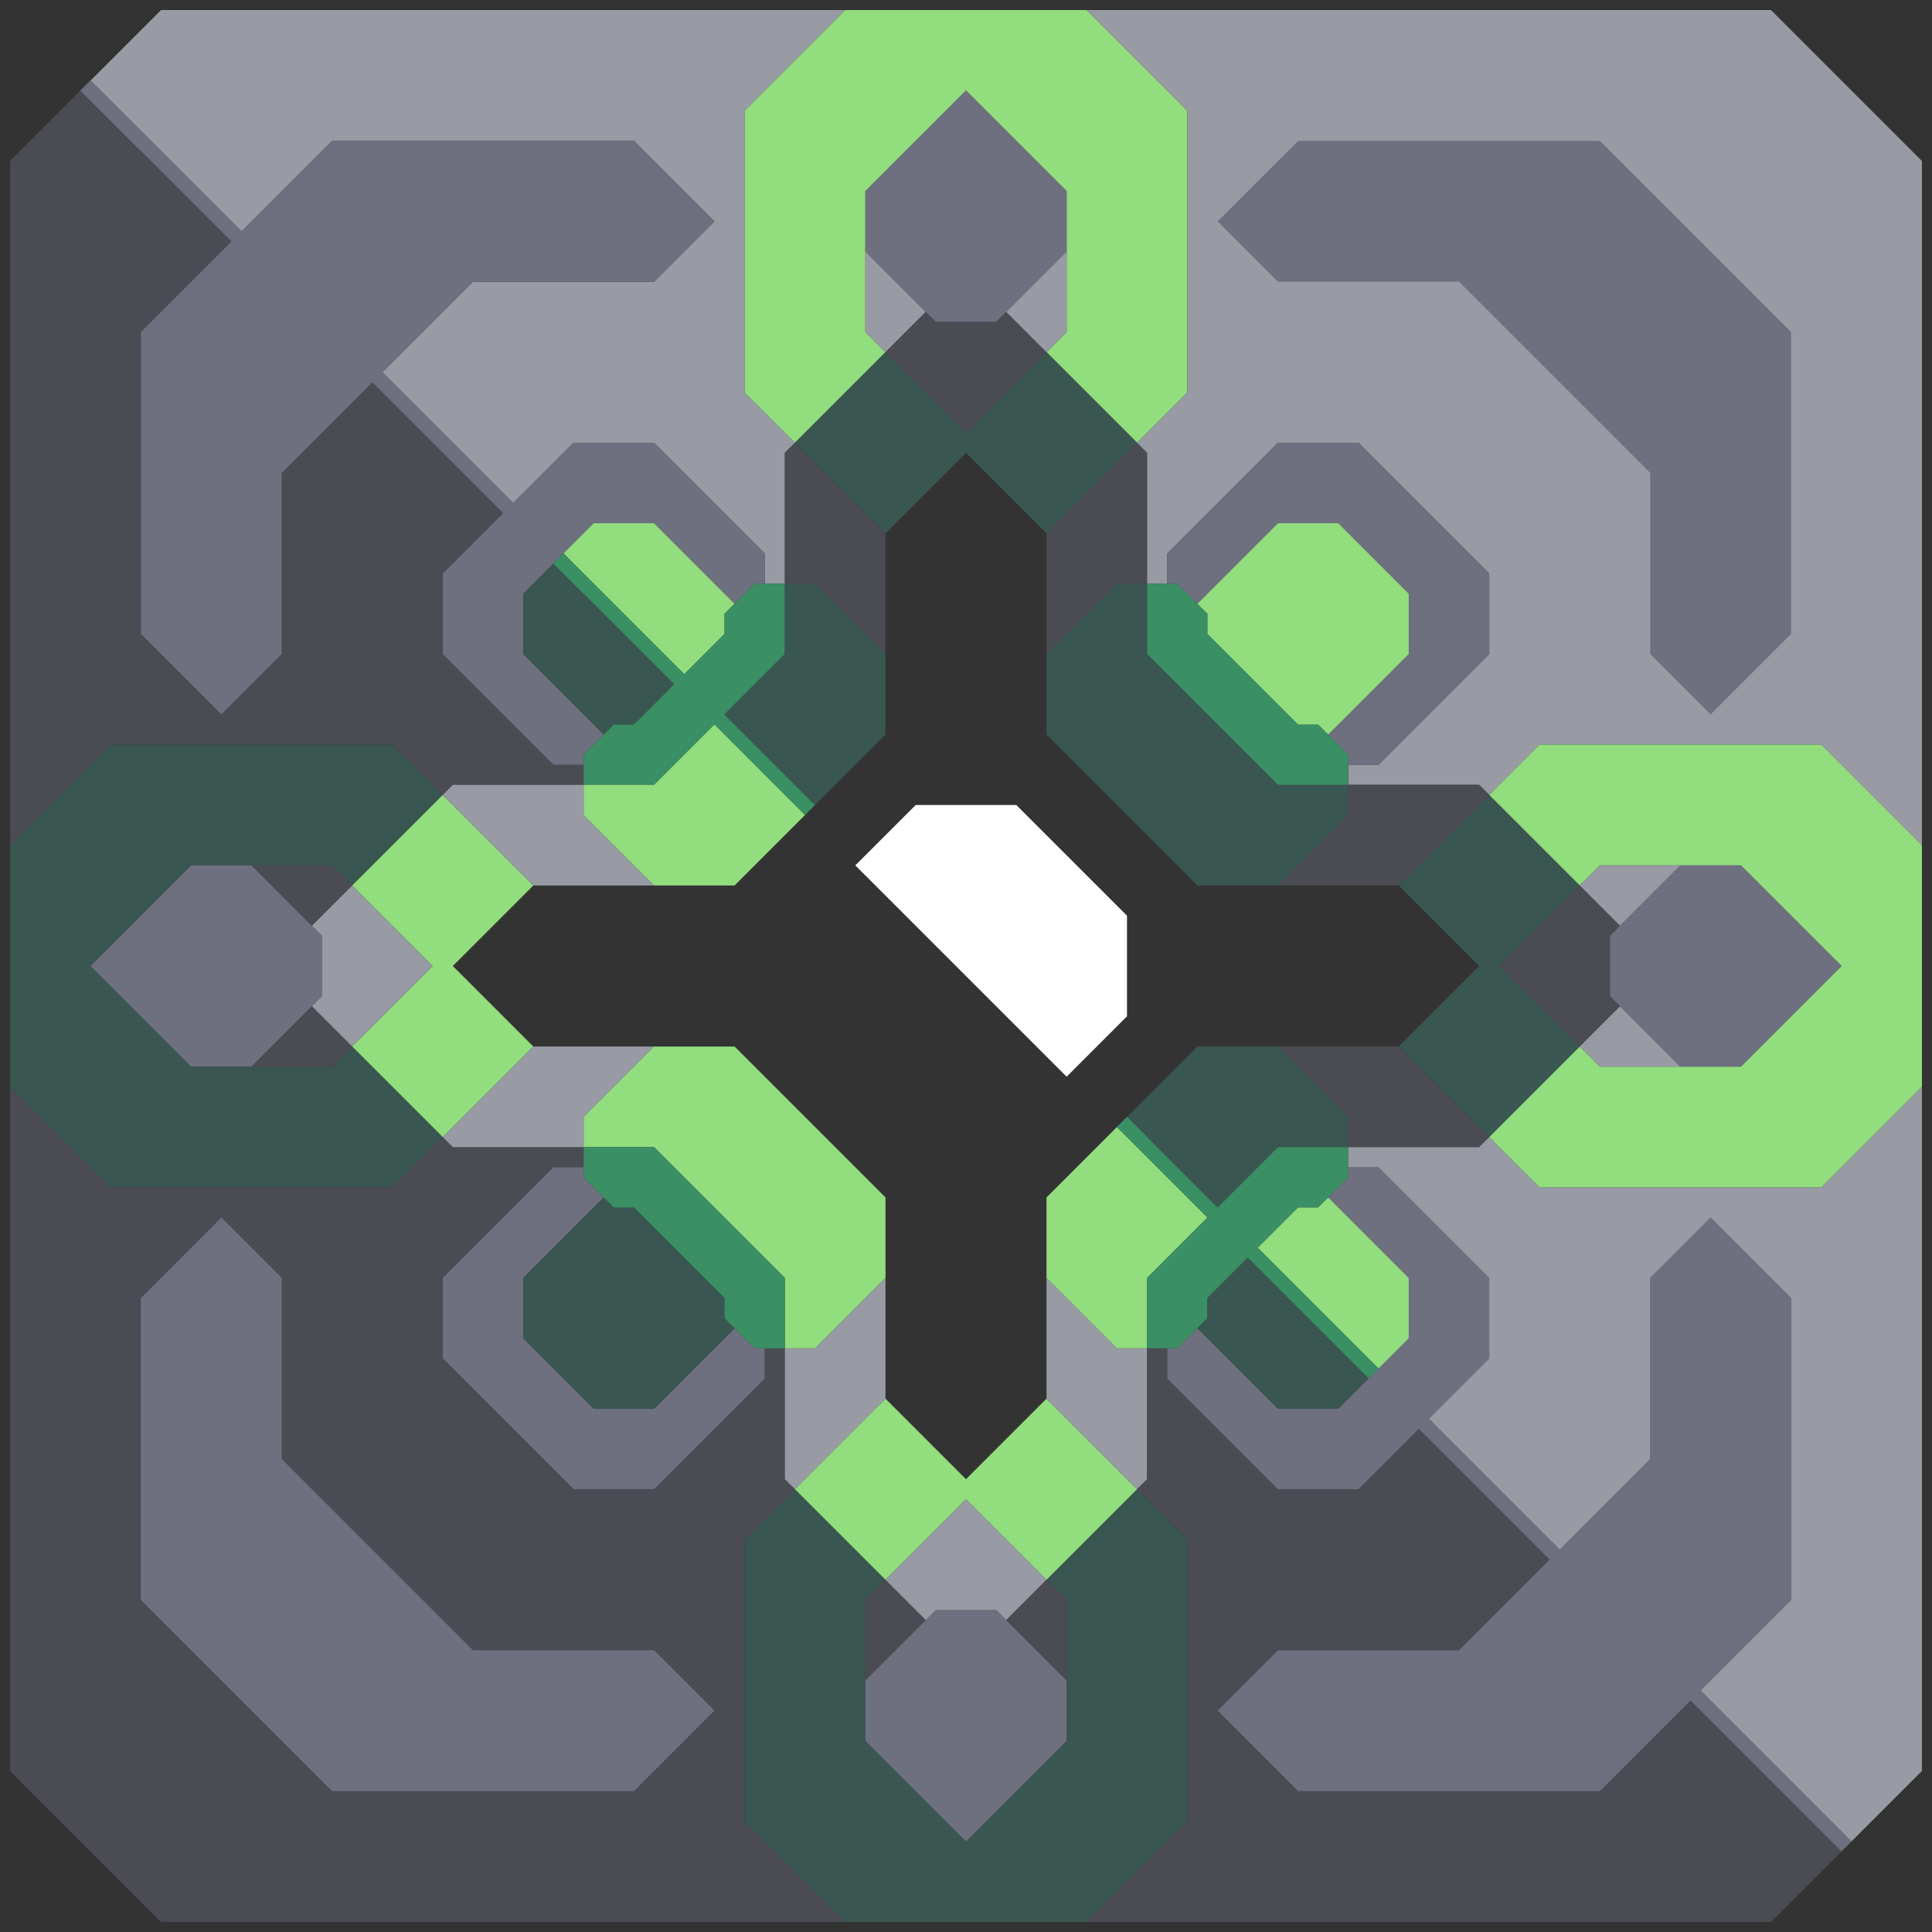 <svg xmlns="http://www.w3.org/2000/svg" width="96" height="96" style="fill-opacity:1;color-rendering:auto;color-interpolation:auto;text-rendering:auto;stroke:#000;stroke-linecap:square;stroke-miterlimit:10;shape-rendering:auto;stroke-opacity:1;fill:#000;stroke-dasharray:none;font-weight:400;stroke-width:1;font-family:&quot;Dialog&quot;;font-style:normal;stroke-linejoin:miter;font-size:12px;stroke-dashoffset:0;image-rendering:auto">
    <rect width="100%" height="100%" fill="#333333" stroke="none"/>
    <g style="stroke-linecap:round;fill:#4a4b53;stroke:#4a4b53">
        <path stroke="none" d="M.5 42V8L4 4.5l7.5 7.5L7 16.5v15l4 4 3-3v-9l4.5-4.5 6.5 6.5-3 3v4l5.5 5.5H29v1h-6.5l-.5.5-2.5-2.5h-14Z" style="stroke:none"/>
    </g>
    <g stroke="none" style="stroke-linecap:round;fill:#3a5651;stroke:#3a5651">
        <path d="M.5 54V42l5-5h14l2.5 2.5-4.5 4.5-1-1h-7l-5 5 5 5h7l1-1 4.5 4.5-2.5 2.5h-14Z" style="stroke:none"/>
        <path d="M5.5 59h14l2.5-2.5.5.5H29v1h-1.5L22 63.5v4l6.5 6.5h4l5.5-5.5V67h1v6.5l.5.5-2.5 2.5v14l5 5H8L.5 88V54Z" style="fill:#4a4b53;stroke:none"/>
        <path d="m5 5.5-1-1 .5-.5.5.5Z" style="fill:#6e7080;stroke:none"/>
        <path d="M4.5 4 8 .5h34l-5 5v14l2.5 2.5-.5.5V29h-1v-1.5L32.5 22h-4l-3 3-6.5-6.5 4.5-4.5h9l3-3-4-4h-15L12 11.5Z" style="fill:#989aa4;stroke:none"/>
        <path d="m4.5 48 5-5h3l3.5 3.5v3L12.5 53h-3ZM7 7.5l-3-3 .5-.5L7 6.5Z" style="fill:#6e7080;stroke:none"/>
        <path d="M7 64.5v15l9.5 9.5h15l4-4-3-3h-9L14 72.5v-9l-3-3Z" style="fill:#4a4b53;stroke:none"/>
        <path d="M7 31.5v-15l4.5-4.5L4 4.5l.5-.5 7.5 7.5L16.5 7h15l4 4-3 3h-9L19 18.5l6.5 6.5 3-3h4l5.5 5.5V29h-.5l-1 1-4-4h-3L26 29.5v3l4 4-1 1v.5h-1.5L22 32.5v-4l3-3-6.5-6.5-4.5 4.5v9l-3 3Zm0 48v-15l4-4 3 3v9l9.5 9.5h9l3 3-4 4h-15Z" style="fill:#6e7080;stroke:none"/>
        <path d="M12.5 43h4l1 1-2 2Zm0 10 3-3 2 2-1 1Z" style="fill:#4a4b53;stroke:none"/>
        <path d="m15.5 50 .5-.5v-3l-.5-.5 2-2 4 4-4 4Z" style="fill:#989aa4;stroke:none"/>
        <path d="m17.5 44 4.5-4.5 4.5 4.5-4 4 4 4-4.5 4.5-4.5-4.5 4-4Z" style="fill:#92dd7e;stroke:none"/>
        <path d="m22 39.5.5-.5H29v1.5l3.5 3.5h-6Zm.5 17.5-.5-.5 4.5-4.5h6L29 55.5V57Z" style="fill:#989aa4;stroke:none"/>
        <path d="M22 67.5v-4l5.5-5.5H29v.5l1 1-4 4v3l3.5 3.5h3l4-4 1 1h.5v1.5L32.5 74h-4Z" style="fill:#6e7080;stroke:none"/>
        <path d="M26 32.5v-3l1.5-1.5 6 6-2 2h-1l-.5.5Zm0 34v-3l4-4 .5.5h1l4.5 4.5v1l.5.5-4 4h-3Z" style="stroke:none"/>
        <path d="m28 27.5 1.5-1.5h3l4 4-.5.5v1l-2 2Z" style="fill:#92dd7e;stroke:none"/>
        <path d="M29 29.5 27.5 28l.5-.5 1 1Z" style="fill:#3a8f64;stroke:none"/>
        <path d="M29 39v-1.5l1.5-1.5h1l2-2-6-6 .5-.5 6 6 2-2v-1l1.5-1.5H39v3.5l-3 3 4.5 4.5-.5.5-4.5-4.5-3 3Z" style="fill:#3a8f64;stroke:none"/>
        <path d="M29 40.5V39h3.5l3-3 4.5 4.5-3.5 3.5h-4ZM29 57v-1.5l3.5-3.5h4l7.5 7.5v4L40.5 67H39v-3.5L32.5 57Z" style="fill:#92dd7e;stroke:none"/>
        <path d="M29 58.5V57h3.5l6.5 6.5V67h-1.5L36 65.5v-1L31.5 60h-1Z" style="fill:#3a8f64;stroke:none"/>
        <path d="m36 35.5 3-3V29h1.5l3.5 3.5v4L40.5 40Z" style="stroke:none"/>
        <path d="M37 19.5v-14l5-5h12l5 5v14L56.5 22 52 17.5l1-1v-7l-5-5-5 5v7l1 1-4.5 4.5Z" style="fill:#92dd7e;stroke:none"/>
        <path d="M37 90.5v-14l2.5-2.5 4.5 4.5-1 1v7l5 5 5-5v-7l-1-1 4.5-4.5 2.5 2.5v14l-5 5H42Z" style="stroke:none"/>
        <path d="M44 26.5v6L40.5 29H39v-6.5l.5-.5Z" style="fill:#4a4b53;stroke:none"/>
        <path d="m39.5 74-.5-.5V67h1.5l3.5-3.5v6Z" style="fill:#989aa4;stroke:none"/>
        <path d="m39.5 22 4.5-4.5 4 4 4-4 4.5 4.5-4.5 4.5-4-4-4 4Z" style="stroke:none"/>
        <path d="m39.5 74 4.5-4.5 4 4 4-4 4.5 4.5-4.5 4.5-4-4-4 4Z" style="fill:#92dd7e;stroke:none"/>
        <path d="M43 12.5v-3l5-5 5 5v3L49.5 16h-3Z" style="fill:#6e7080;stroke:none"/>
        <path d="m46 15.5-2 2-1-1v-4Z" style="fill:#989aa4;stroke:none"/>
        <path d="m42.5 43 3-3h5l5.5 5.5v5l-3 3Z" style="fill:#fff;stroke:none"/>
        <path d="M43 83.5v-4l1-1 2 2Z" style="fill:#4a4b53;stroke:none"/>
        <path d="M43 86.5v-3l3.5-3.5h3l3.5 3.5v3l-5 5Z" style="fill:#6e7080;stroke:none"/>
        <path d="m44 17.5 2-2 .5.5h3l.5-.5 2 2-4 4Z" style="fill:#4a4b53;stroke:none"/>
        <path d="m44 78.5 4-4 4 4-2 2-.5-.5h-3l-.5.5Zm6-63 3-3v4l-1 1Z" style="fill:#989aa4;stroke:none"/>
        <path d="m50 80.5 2-2 1 1v4Zm2-48v-6l4.5-4.5.5.5V29h-1.5Z" style="fill:#4a4b53;stroke:none"/>
        <path d="M52 36.5v-4l3.5-3.5H57v3.5l6.5 6.5H67v1.5L63.5 44h-4Z" style="stroke:none"/>
        <path d="M52 63.5v-4l3.5-3.5 4.5 4.5-3 3V67h-1.5Z" style="fill:#92dd7e;stroke:none"/>
        <path d="M55.5 67H57v6.5l-.5.5-4.5-4.5v-6ZM54 .5h34L95.5 8v34l-5-5h-14L74 39.5l-.5-.5H67v-1h1.5l5.5-5.5v-4L67.5 22h-4L58 27.5V29h-1v-6.5l-.5-.5 2.5-2.5v-14Z" style="fill:#989aa4;stroke:none"/>
        <path d="m56 55.5 3.5-3.5h4l3.5 3.5V57h-3.5l-3 3Z" style="stroke:none"/>
        <path d="M57 57.5 55.5 56l.5-.5 1 1Zm0-25V29h1.5l1.5 1.5v1l4.5 4.5h1l1.5 1.5V39h-3.5Z" style="fill:#3a8f64;stroke:none"/>
        <path d="M57 67v-3.5l3-3-4.5-4.5.5-.5 4.5 4.5 3-3H67v1.5L65.5 60h-1l-2 2 6 6-.5.5-6-6-2 2v1L58.5 67Z" style="fill:#3a8f64;stroke:none"/>
        <path d="m58 68.5 5.5 5.5h4l3-3 6.5 6.5-4.5 4.5h-9l-3 3 4 4h15l4.5-4.5 7.5 7.5-3.5 3.5H54l5-5v-14L56.5 74l.5-.5V67h1Z" style="fill:#4a4b53;stroke:none"/>
        <path d="M58.5 29H58v-1.5l5.5-5.5h4l6.5 6.5v4L68.5 38H67v-.5l-1-1 4-4v-3L66.5 26h-3l-4 4ZM58 68.5V67h.5l1-1 4 4h3l3.5-3.5v-3l-4-4 1-1V58h1.5l5.5 5.5v4l-3 3 6.5 6.5 4.5-4.5v-9l3-3 4 4v15L84.5 84l7.5 7.5-.5.5-7.5-7.5-4.5 4.5h-15l-4-4 3-3h9l4.5-4.5-6.5-6.5-3 3h-4Z" style="fill:#6e7080;stroke:none"/>
        <path d="m60.5 11 3 3h9l9.5 9.5v9l3 3 4-4v-15L79.5 7h-15Z" style="fill:#989aa4;stroke:none"/>
        <path d="M60 31.5v-1l-.5-.5 4-4h3l3.5 3.5v3l-4 4-.5-.5h-1Z" style="fill:#92dd7e;stroke:none"/>
        <path d="m59.5 66 .5-.5v-1l2-2 6 6-1.5 1.5h-3Z" style="stroke:none"/>
        <path d="m60.5 11 4-4h15l9.5 9.5v15l-4 4-3-3v-9L72.5 14h-9Z" style="fill:#6e7080;stroke:none"/>
        <path d="m62.5 62 2-2h1l.5-.5 4 4v3L68.5 68Z" style="fill:#92dd7e;stroke:none"/>
        <path d="m63.5 44 3.5-3.5V39h6.5l.5.5-4.5 4.5Zm0 8h6l4.5 4.5-.5.5H67v-1.5Z" style="fill:#4a4b53;stroke:none"/>
        <path d="M67 58v-1h6.5l.5-.5 2.5 2.5h14l5-5v34L92 91.5 84.5 84l4.5-4.5v-15l-4-4-3 3v9L77.5 77 71 70.5l3-3v-4L68.5 58Z" style="fill:#989aa4;stroke:none"/>
        <path d="m69.5 44 4.5-4.5 4.5 4.5-4 4 4 4-4.5 4.5-4.5-4.5 4-4Z" style="stroke:none"/>
        <path d="m74 39.5 2.5-2.5h14l5 5v12l-5 5h-14L74 56.5l4.5-4.5 1 1h7l5-5-5-5h-7l-1 1Z" style="fill:#92dd7e;stroke:none"/>
        <path d="m74.5 48 4-4 2 2-.5.5v3l.5.5-2 2Z" style="fill:#4a4b53;stroke:none"/>
        <path d="m78.5 44 1-1h4l-3 3Zm1 9-1-1 2-2 3 3Z" style="fill:#989aa4;stroke:none"/>
        <path d="M80 49.5v-3l3.5-3.5h3l5 5-5 5h-3Z" style="fill:#6e7080;stroke:none"/>
    </g>
</svg>
